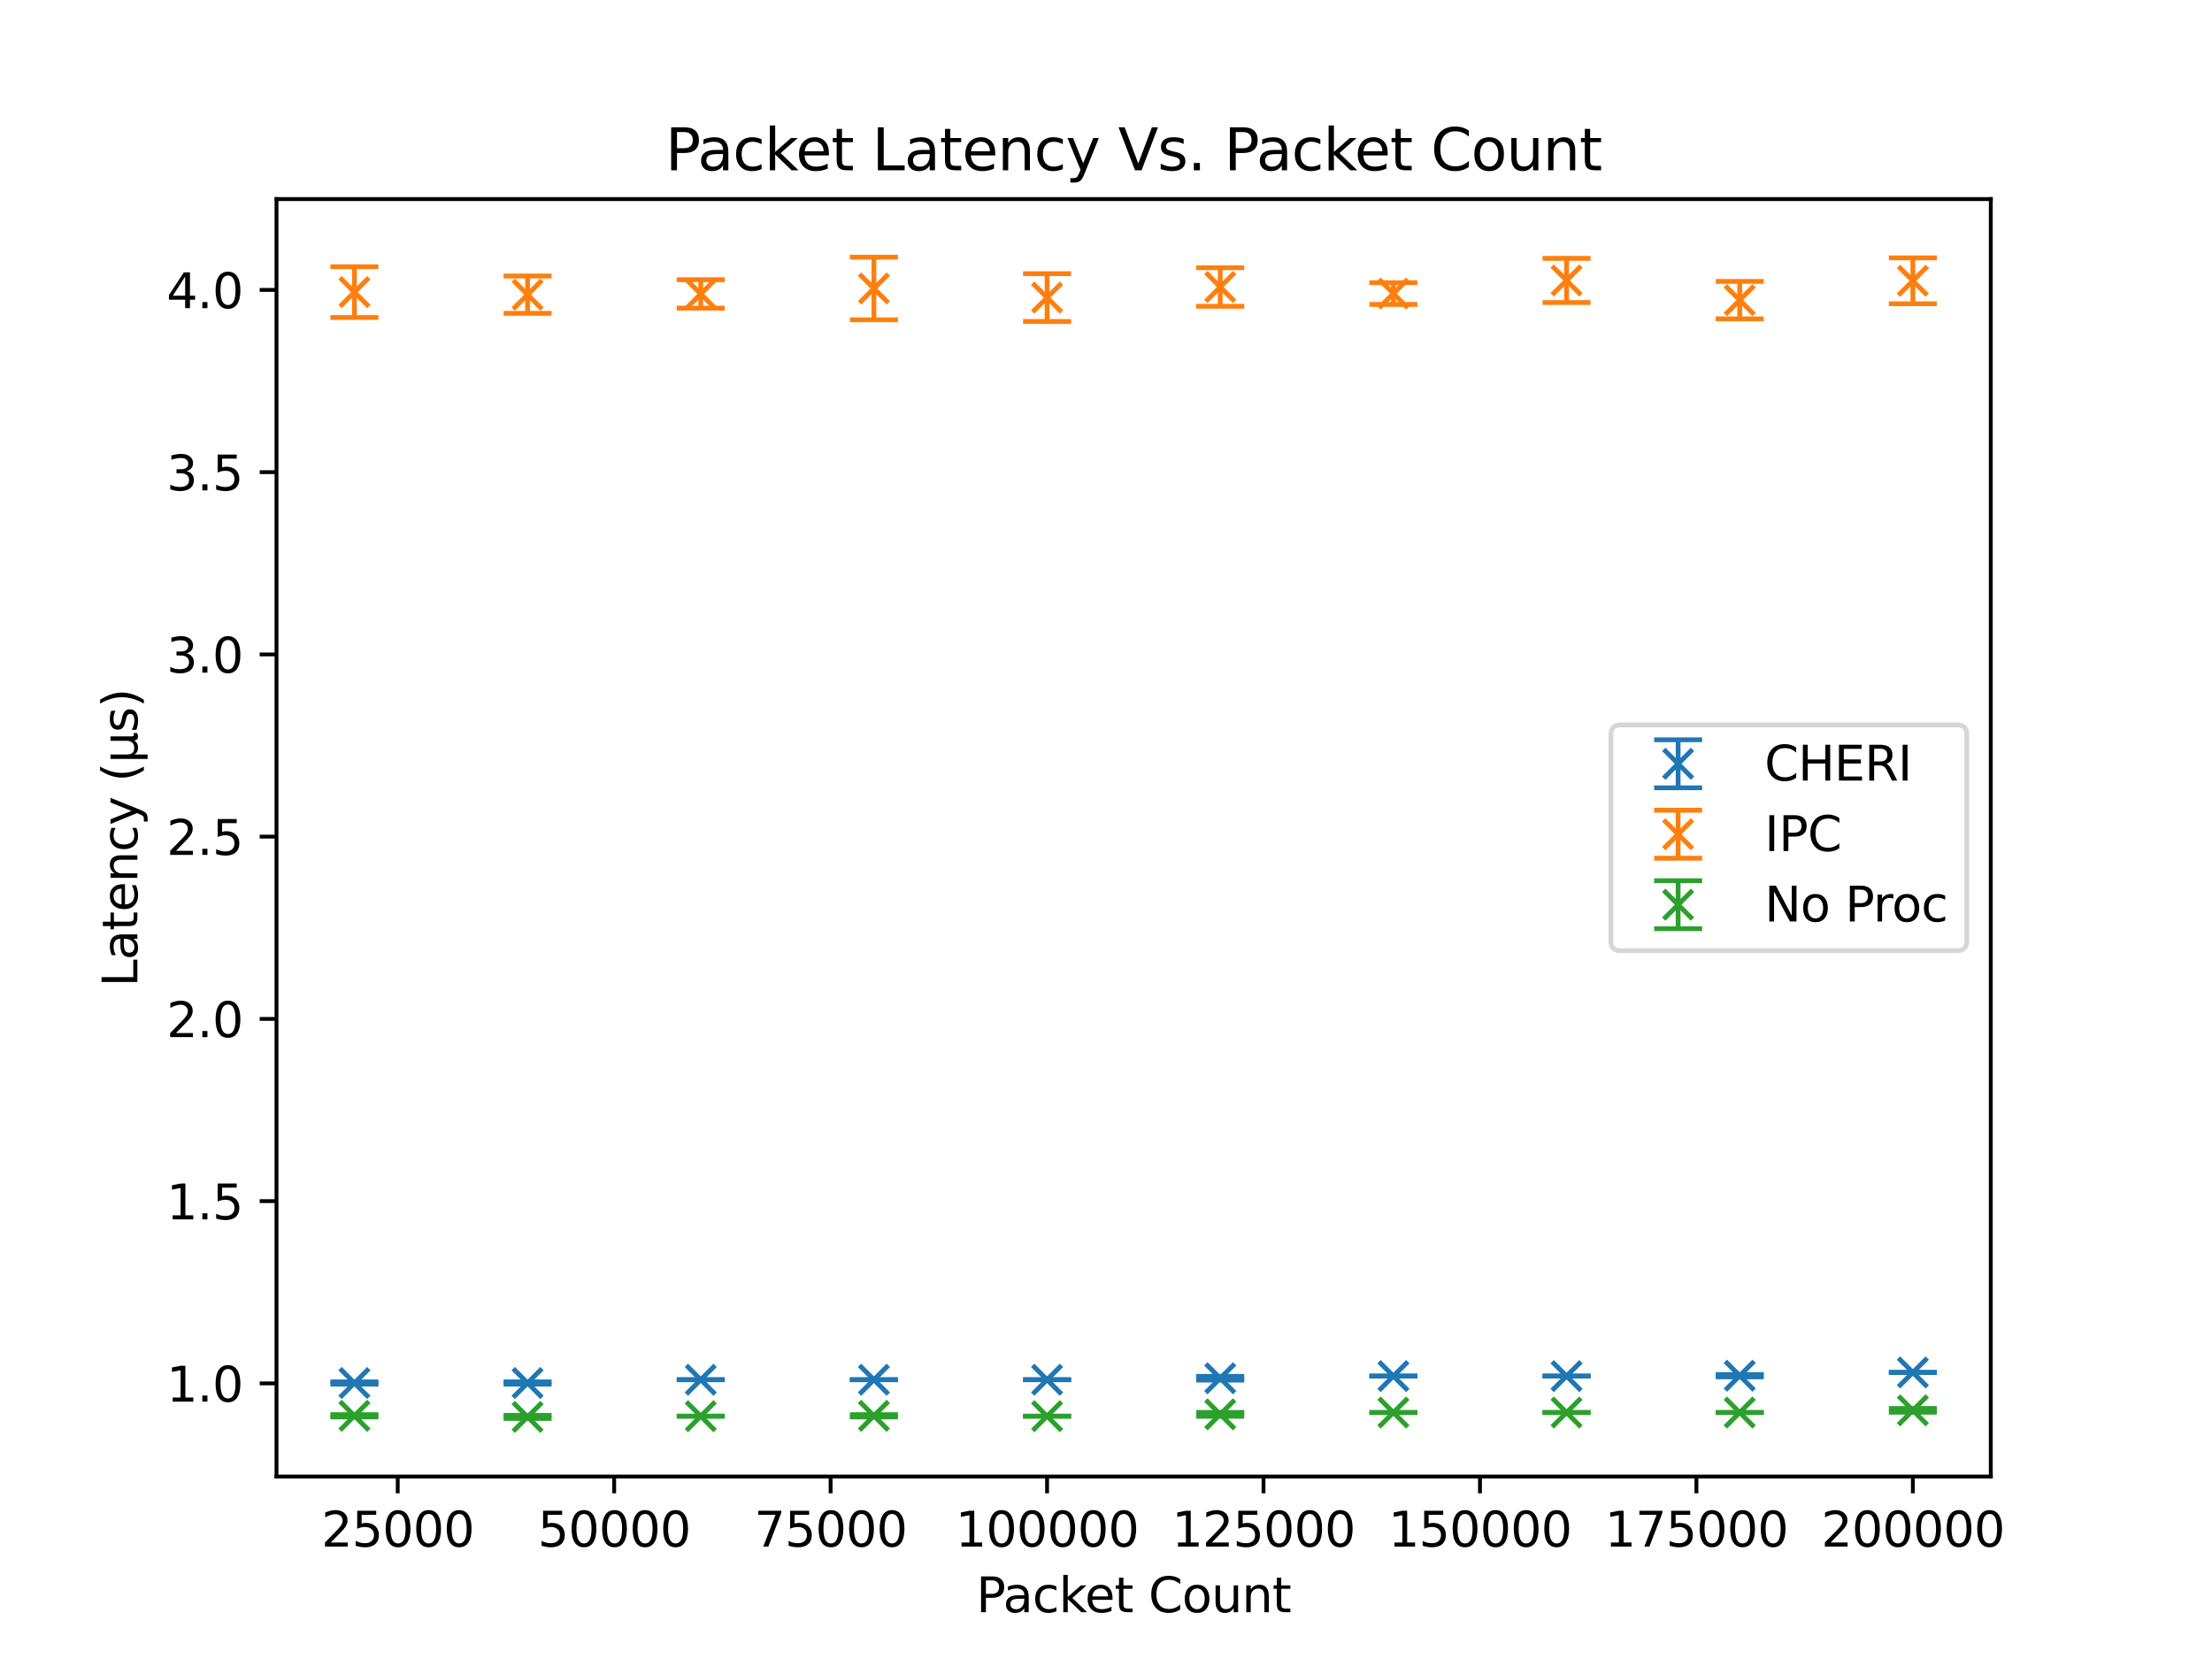 <?xml version="1.0" encoding="utf-8" standalone="no"?>
<!DOCTYPE svg PUBLIC "-//W3C//DTD SVG 1.1//EN"
  "http://www.w3.org/Graphics/SVG/1.1/DTD/svg11.dtd">
<svg height="345.6pt" version="1.1" viewBox="0 0 460.8 345.6" width="460.8pt" xmlns="http://www.w3.org/2000/svg" xmlns:xlink="http://www.w3.org/1999/xlink">
 <defs>
  <style type="text/css">*{stroke-linecap:butt;stroke-linejoin:round;}</style>
 </defs>
 <g id="figure_1">
  <g id="patch_1">
   <path d="M 0 345.6 
L 460.8 345.6 
L 460.8 0 
L 0 0 
z
" style="fill:#ffffff;"/>
  </g>
  <g id="axes_1">
   <g id="patch_2">
    <path d="M 57.6 307.584 
L 414.72 307.584 
L 414.72 41.472 
L 57.6 41.472 
z
" style="fill:#ffffff;"/>
   </g>
   <g id="matplotlib.axis_1">
    <g id="xtick_1">
     <g id="line2d_1">
      <defs>
       <path d="M 0 0 
L 0 3.5 
" id="m7ff64a88e5" style="stroke:#000000;stroke-width:0.8;"/>
      </defs>
      <g>
       <use style="stroke:#000000;stroke-width:0.8;" x="82.851" xlink:href="#m7ff64a88e5" y="307.584"/>
      </g>
     </g>
     <g id="text_1">
      <!-- 25000 -->
      <g transform="translate(66.945 322.182)scale(0.1 -0.1)">
       <defs>
        <path d="M 1228 531 
L 3431 531 
L 3431 0 
L 469 0 
L 469 531 
Q 828 903 1448 1529 
Q 2069 2156 2228 2338 
Q 2531 2678 2651 2914 
Q 2772 3150 2772 3378 
Q 2772 3750 2511 3984 
Q 2250 4219 1831 4219 
Q 1534 4219 1204 4116 
Q 875 4013 500 3803 
L 500 4441 
Q 881 4594 1212 4672 
Q 1544 4750 1819 4750 
Q 2544 4750 2975 4387 
Q 3406 4025 3406 3419 
Q 3406 3131 3298 2873 
Q 3191 2616 2906 2266 
Q 2828 2175 2409 1742 
Q 1991 1309 1228 531 
z
" id="DejaVuSans-32" transform="scale(0.016)"/>
        <path d="M 691 4666 
L 3169 4666 
L 3169 4134 
L 1269 4134 
L 1269 2991 
Q 1406 3038 1543 3061 
Q 1681 3084 1819 3084 
Q 2600 3084 3056 2656 
Q 3513 2228 3513 1497 
Q 3513 744 3044 326 
Q 2575 -91 1722 -91 
Q 1428 -91 1123 -41 
Q 819 9 494 109 
L 494 744 
Q 775 591 1075 516 
Q 1375 441 1709 441 
Q 2250 441 2565 725 
Q 2881 1009 2881 1497 
Q 2881 1984 2565 2268 
Q 2250 2553 1709 2553 
Q 1456 2553 1204 2497 
Q 953 2441 691 2322 
L 691 4666 
z
" id="DejaVuSans-35" transform="scale(0.016)"/>
        <path d="M 2034 4250 
Q 1547 4250 1301 3770 
Q 1056 3291 1056 2328 
Q 1056 1369 1301 889 
Q 1547 409 2034 409 
Q 2525 409 2770 889 
Q 3016 1369 3016 2328 
Q 3016 3291 2770 3770 
Q 2525 4250 2034 4250 
z
M 2034 4750 
Q 2819 4750 3233 4129 
Q 3647 3509 3647 2328 
Q 3647 1150 3233 529 
Q 2819 -91 2034 -91 
Q 1250 -91 836 529 
Q 422 1150 422 2328 
Q 422 3509 836 4129 
Q 1250 4750 2034 4750 
z
" id="DejaVuSans-30" transform="scale(0.016)"/>
       </defs>
       <use xlink:href="#DejaVuSans-32"/>
       <use x="63.623" xlink:href="#DejaVuSans-35"/>
       <use x="127.246" xlink:href="#DejaVuSans-30"/>
       <use x="190.869" xlink:href="#DejaVuSans-30"/>
       <use x="254.492" xlink:href="#DejaVuSans-30"/>
      </g>
     </g>
    </g>
    <g id="xtick_2">
     <g id="line2d_2">
      <g>
       <use style="stroke:#000000;stroke-width:0.8;" x="127.942" xlink:href="#m7ff64a88e5" y="307.584"/>
      </g>
     </g>
     <g id="text_2">
      <!-- 50000 -->
      <g transform="translate(112.036 322.182)scale(0.1 -0.1)">
       <use xlink:href="#DejaVuSans-35"/>
       <use x="63.623" xlink:href="#DejaVuSans-30"/>
       <use x="127.246" xlink:href="#DejaVuSans-30"/>
       <use x="190.869" xlink:href="#DejaVuSans-30"/>
       <use x="254.492" xlink:href="#DejaVuSans-30"/>
      </g>
     </g>
    </g>
    <g id="xtick_3">
     <g id="line2d_3">
      <g>
       <use style="stroke:#000000;stroke-width:0.8;" x="173.033" xlink:href="#m7ff64a88e5" y="307.584"/>
      </g>
     </g>
     <g id="text_3">
      <!-- 75000 -->
      <g transform="translate(157.126 322.182)scale(0.1 -0.1)">
       <defs>
        <path d="M 525 4666 
L 3525 4666 
L 3525 4397 
L 1831 0 
L 1172 0 
L 2766 4134 
L 525 4134 
L 525 4666 
z
" id="DejaVuSans-37" transform="scale(0.016)"/>
       </defs>
       <use xlink:href="#DejaVuSans-37"/>
       <use x="63.623" xlink:href="#DejaVuSans-35"/>
       <use x="127.246" xlink:href="#DejaVuSans-30"/>
       <use x="190.869" xlink:href="#DejaVuSans-30"/>
       <use x="254.492" xlink:href="#DejaVuSans-30"/>
      </g>
     </g>
    </g>
    <g id="xtick_4">
     <g id="line2d_4">
      <g>
       <use style="stroke:#000000;stroke-width:0.8;" x="218.124" xlink:href="#m7ff64a88e5" y="307.584"/>
      </g>
     </g>
     <g id="text_4">
      <!-- 100000 -->
      <g transform="translate(199.036 322.182)scale(0.1 -0.1)">
       <defs>
        <path d="M 794 531 
L 1825 531 
L 1825 4091 
L 703 3866 
L 703 4441 
L 1819 4666 
L 2450 4666 
L 2450 531 
L 3481 531 
L 3481 0 
L 794 0 
L 794 531 
z
" id="DejaVuSans-31" transform="scale(0.016)"/>
       </defs>
       <use xlink:href="#DejaVuSans-31"/>
       <use x="63.623" xlink:href="#DejaVuSans-30"/>
       <use x="127.246" xlink:href="#DejaVuSans-30"/>
       <use x="190.869" xlink:href="#DejaVuSans-30"/>
       <use x="254.492" xlink:href="#DejaVuSans-30"/>
       <use x="318.115" xlink:href="#DejaVuSans-30"/>
      </g>
     </g>
    </g>
    <g id="xtick_5">
     <g id="line2d_5">
      <g>
       <use style="stroke:#000000;stroke-width:0.8;" x="263.215" xlink:href="#m7ff64a88e5" y="307.584"/>
      </g>
     </g>
     <g id="text_5">
      <!-- 125000 -->
      <g transform="translate(244.127 322.182)scale(0.1 -0.1)">
       <use xlink:href="#DejaVuSans-31"/>
       <use x="63.623" xlink:href="#DejaVuSans-32"/>
       <use x="127.246" xlink:href="#DejaVuSans-35"/>
       <use x="190.869" xlink:href="#DejaVuSans-30"/>
       <use x="254.492" xlink:href="#DejaVuSans-30"/>
       <use x="318.115" xlink:href="#DejaVuSans-30"/>
      </g>
     </g>
    </g>
    <g id="xtick_6">
     <g id="line2d_6">
      <g>
       <use style="stroke:#000000;stroke-width:0.8;" x="308.305" xlink:href="#m7ff64a88e5" y="307.584"/>
      </g>
     </g>
     <g id="text_6">
      <!-- 150000 -->
      <g transform="translate(289.218 322.182)scale(0.1 -0.1)">
       <use xlink:href="#DejaVuSans-31"/>
       <use x="63.623" xlink:href="#DejaVuSans-35"/>
       <use x="127.246" xlink:href="#DejaVuSans-30"/>
       <use x="190.869" xlink:href="#DejaVuSans-30"/>
       <use x="254.492" xlink:href="#DejaVuSans-30"/>
       <use x="318.115" xlink:href="#DejaVuSans-30"/>
      </g>
     </g>
    </g>
    <g id="xtick_7">
     <g id="line2d_7">
      <g>
       <use style="stroke:#000000;stroke-width:0.8;" x="353.396" xlink:href="#m7ff64a88e5" y="307.584"/>
      </g>
     </g>
     <g id="text_7">
      <!-- 175000 -->
      <g transform="translate(334.309 322.182)scale(0.1 -0.1)">
       <use xlink:href="#DejaVuSans-31"/>
       <use x="63.623" xlink:href="#DejaVuSans-37"/>
       <use x="127.246" xlink:href="#DejaVuSans-35"/>
       <use x="190.869" xlink:href="#DejaVuSans-30"/>
       <use x="254.492" xlink:href="#DejaVuSans-30"/>
       <use x="318.115" xlink:href="#DejaVuSans-30"/>
      </g>
     </g>
    </g>
    <g id="xtick_8">
     <g id="line2d_8">
      <g>
       <use style="stroke:#000000;stroke-width:0.8;" x="398.487" xlink:href="#m7ff64a88e5" y="307.584"/>
      </g>
     </g>
     <g id="text_8">
      <!-- 200000 -->
      <g transform="translate(379.4 322.182)scale(0.1 -0.1)">
       <use xlink:href="#DejaVuSans-32"/>
       <use x="63.623" xlink:href="#DejaVuSans-30"/>
       <use x="127.246" xlink:href="#DejaVuSans-30"/>
       <use x="190.869" xlink:href="#DejaVuSans-30"/>
       <use x="254.492" xlink:href="#DejaVuSans-30"/>
       <use x="318.115" xlink:href="#DejaVuSans-30"/>
      </g>
     </g>
    </g>
    <g id="text_9">
     <!-- Packet Count -->
     <g transform="translate(203.369 335.861)scale(0.1 -0.1)">
      <defs>
       <path d="M 1259 4147 
L 1259 2394 
L 2053 2394 
Q 2494 2394 2734 2622 
Q 2975 2850 2975 3272 
Q 2975 3691 2734 3919 
Q 2494 4147 2053 4147 
L 1259 4147 
z
M 628 4666 
L 2053 4666 
Q 2838 4666 3239 4311 
Q 3641 3956 3641 3272 
Q 3641 2581 3239 2228 
Q 2838 1875 2053 1875 
L 1259 1875 
L 1259 0 
L 628 0 
L 628 4666 
z
" id="DejaVuSans-50" transform="scale(0.016)"/>
       <path d="M 2194 1759 
Q 1497 1759 1228 1600 
Q 959 1441 959 1056 
Q 959 750 1161 570 
Q 1363 391 1709 391 
Q 2188 391 2477 730 
Q 2766 1069 2766 1631 
L 2766 1759 
L 2194 1759 
z
M 3341 1997 
L 3341 0 
L 2766 0 
L 2766 531 
Q 2569 213 2275 61 
Q 1981 -91 1556 -91 
Q 1019 -91 701 211 
Q 384 513 384 1019 
Q 384 1609 779 1909 
Q 1175 2209 1959 2209 
L 2766 2209 
L 2766 2266 
Q 2766 2663 2505 2880 
Q 2244 3097 1772 3097 
Q 1472 3097 1187 3025 
Q 903 2953 641 2809 
L 641 3341 
Q 956 3463 1253 3523 
Q 1550 3584 1831 3584 
Q 2591 3584 2966 3190 
Q 3341 2797 3341 1997 
z
" id="DejaVuSans-61" transform="scale(0.016)"/>
       <path d="M 3122 3366 
L 3122 2828 
Q 2878 2963 2633 3030 
Q 2388 3097 2138 3097 
Q 1578 3097 1268 2742 
Q 959 2388 959 1747 
Q 959 1106 1268 751 
Q 1578 397 2138 397 
Q 2388 397 2633 464 
Q 2878 531 3122 666 
L 3122 134 
Q 2881 22 2623 -34 
Q 2366 -91 2075 -91 
Q 1284 -91 818 406 
Q 353 903 353 1747 
Q 353 2603 823 3093 
Q 1294 3584 2113 3584 
Q 2378 3584 2631 3529 
Q 2884 3475 3122 3366 
z
" id="DejaVuSans-63" transform="scale(0.016)"/>
       <path d="M 581 4863 
L 1159 4863 
L 1159 1991 
L 2875 3500 
L 3609 3500 
L 1753 1863 
L 3688 0 
L 2938 0 
L 1159 1709 
L 1159 0 
L 581 0 
L 581 4863 
z
" id="DejaVuSans-6b" transform="scale(0.016)"/>
       <path d="M 3597 1894 
L 3597 1613 
L 953 1613 
Q 991 1019 1311 708 
Q 1631 397 2203 397 
Q 2534 397 2845 478 
Q 3156 559 3463 722 
L 3463 178 
Q 3153 47 2828 -22 
Q 2503 -91 2169 -91 
Q 1331 -91 842 396 
Q 353 884 353 1716 
Q 353 2575 817 3079 
Q 1281 3584 2069 3584 
Q 2775 3584 3186 3129 
Q 3597 2675 3597 1894 
z
M 3022 2063 
Q 3016 2534 2758 2815 
Q 2500 3097 2075 3097 
Q 1594 3097 1305 2825 
Q 1016 2553 972 2059 
L 3022 2063 
z
" id="DejaVuSans-65" transform="scale(0.016)"/>
       <path d="M 1172 4494 
L 1172 3500 
L 2356 3500 
L 2356 3053 
L 1172 3053 
L 1172 1153 
Q 1172 725 1289 603 
Q 1406 481 1766 481 
L 2356 481 
L 2356 0 
L 1766 0 
Q 1100 0 847 248 
Q 594 497 594 1153 
L 594 3053 
L 172 3053 
L 172 3500 
L 594 3500 
L 594 4494 
L 1172 4494 
z
" id="DejaVuSans-74" transform="scale(0.016)"/>
       <path id="DejaVuSans-20" transform="scale(0.016)"/>
       <path d="M 4122 4306 
L 4122 3641 
Q 3803 3938 3442 4084 
Q 3081 4231 2675 4231 
Q 1875 4231 1450 3742 
Q 1025 3253 1025 2328 
Q 1025 1406 1450 917 
Q 1875 428 2675 428 
Q 3081 428 3442 575 
Q 3803 722 4122 1019 
L 4122 359 
Q 3791 134 3420 21 
Q 3050 -91 2638 -91 
Q 1578 -91 968 557 
Q 359 1206 359 2328 
Q 359 3453 968 4101 
Q 1578 4750 2638 4750 
Q 3056 4750 3426 4639 
Q 3797 4528 4122 4306 
z
" id="DejaVuSans-43" transform="scale(0.016)"/>
       <path d="M 1959 3097 
Q 1497 3097 1228 2736 
Q 959 2375 959 1747 
Q 959 1119 1226 758 
Q 1494 397 1959 397 
Q 2419 397 2687 759 
Q 2956 1122 2956 1747 
Q 2956 2369 2687 2733 
Q 2419 3097 1959 3097 
z
M 1959 3584 
Q 2709 3584 3137 3096 
Q 3566 2609 3566 1747 
Q 3566 888 3137 398 
Q 2709 -91 1959 -91 
Q 1206 -91 779 398 
Q 353 888 353 1747 
Q 353 2609 779 3096 
Q 1206 3584 1959 3584 
z
" id="DejaVuSans-6f" transform="scale(0.016)"/>
       <path d="M 544 1381 
L 544 3500 
L 1119 3500 
L 1119 1403 
Q 1119 906 1312 657 
Q 1506 409 1894 409 
Q 2359 409 2629 706 
Q 2900 1003 2900 1516 
L 2900 3500 
L 3475 3500 
L 3475 0 
L 2900 0 
L 2900 538 
Q 2691 219 2414 64 
Q 2138 -91 1772 -91 
Q 1169 -91 856 284 
Q 544 659 544 1381 
z
M 1991 3584 
L 1991 3584 
z
" id="DejaVuSans-75" transform="scale(0.016)"/>
       <path d="M 3513 2113 
L 3513 0 
L 2938 0 
L 2938 2094 
Q 2938 2591 2744 2837 
Q 2550 3084 2163 3084 
Q 1697 3084 1428 2787 
Q 1159 2491 1159 1978 
L 1159 0 
L 581 0 
L 581 3500 
L 1159 3500 
L 1159 2956 
Q 1366 3272 1645 3428 
Q 1925 3584 2291 3584 
Q 2894 3584 3203 3211 
Q 3513 2838 3513 2113 
z
" id="DejaVuSans-6e" transform="scale(0.016)"/>
      </defs>
      <use xlink:href="#DejaVuSans-50"/>
      <use x="55.803" xlink:href="#DejaVuSans-61"/>
      <use x="117.082" xlink:href="#DejaVuSans-63"/>
      <use x="172.062" xlink:href="#DejaVuSans-6b"/>
      <use x="226.348" xlink:href="#DejaVuSans-65"/>
      <use x="287.871" xlink:href="#DejaVuSans-74"/>
      <use x="327.08" xlink:href="#DejaVuSans-20"/>
      <use x="358.867" xlink:href="#DejaVuSans-43"/>
      <use x="428.691" xlink:href="#DejaVuSans-6f"/>
      <use x="489.873" xlink:href="#DejaVuSans-75"/>
      <use x="553.252" xlink:href="#DejaVuSans-6e"/>
      <use x="616.631" xlink:href="#DejaVuSans-74"/>
     </g>
    </g>
   </g>
   <g id="matplotlib.axis_2">
    <g id="ytick_1">
     <g id="line2d_9">
      <defs>
       <path d="M 0 0 
L -3.5 0 
" id="m47543f8290" style="stroke:#000000;stroke-width:0.8;"/>
      </defs>
      <g>
       <use style="stroke:#000000;stroke-width:0.8;" x="57.6" xlink:href="#m47543f8290" y="288.182"/>
      </g>
     </g>
     <g id="text_10">
      <!-- 1.0 -->
      <g transform="translate(34.697 291.982)scale(0.1 -0.1)">
       <defs>
        <path d="M 684 794 
L 1344 794 
L 1344 0 
L 684 0 
L 684 794 
z
" id="DejaVuSans-2e" transform="scale(0.016)"/>
       </defs>
       <use xlink:href="#DejaVuSans-31"/>
       <use x="63.623" xlink:href="#DejaVuSans-2e"/>
       <use x="95.41" xlink:href="#DejaVuSans-30"/>
      </g>
     </g>
    </g>
    <g id="ytick_2">
     <g id="line2d_10">
      <g>
       <use style="stroke:#000000;stroke-width:0.8;" x="57.6" xlink:href="#m47543f8290" y="250.218"/>
      </g>
     </g>
     <g id="text_11">
      <!-- 1.5 -->
      <g transform="translate(34.697 254.017)scale(0.1 -0.1)">
       <use xlink:href="#DejaVuSans-31"/>
       <use x="63.623" xlink:href="#DejaVuSans-2e"/>
       <use x="95.41" xlink:href="#DejaVuSans-35"/>
      </g>
     </g>
    </g>
    <g id="ytick_3">
     <g id="line2d_11">
      <g>
       <use style="stroke:#000000;stroke-width:0.8;" x="57.6" xlink:href="#m47543f8290" y="212.253"/>
      </g>
     </g>
     <g id="text_12">
      <!-- 2.0 -->
      <g transform="translate(34.697 216.053)scale(0.1 -0.1)">
       <use xlink:href="#DejaVuSans-32"/>
       <use x="63.623" xlink:href="#DejaVuSans-2e"/>
       <use x="95.41" xlink:href="#DejaVuSans-30"/>
      </g>
     </g>
    </g>
    <g id="ytick_4">
     <g id="line2d_12">
      <g>
       <use style="stroke:#000000;stroke-width:0.8;" x="57.6" xlink:href="#m47543f8290" y="174.289"/>
      </g>
     </g>
     <g id="text_13">
      <!-- 2.5 -->
      <g transform="translate(34.697 178.088)scale(0.1 -0.1)">
       <use xlink:href="#DejaVuSans-32"/>
       <use x="63.623" xlink:href="#DejaVuSans-2e"/>
       <use x="95.41" xlink:href="#DejaVuSans-35"/>
      </g>
     </g>
    </g>
    <g id="ytick_5">
     <g id="line2d_13">
      <g>
       <use style="stroke:#000000;stroke-width:0.8;" x="57.6" xlink:href="#m47543f8290" y="136.324"/>
      </g>
     </g>
     <g id="text_14">
      <!-- 3.0 -->
      <g transform="translate(34.697 140.124)scale(0.1 -0.1)">
       <defs>
        <path d="M 2597 2516 
Q 3050 2419 3304 2112 
Q 3559 1806 3559 1356 
Q 3559 666 3084 287 
Q 2609 -91 1734 -91 
Q 1441 -91 1130 -33 
Q 819 25 488 141 
L 488 750 
Q 750 597 1062 519 
Q 1375 441 1716 441 
Q 2309 441 2620 675 
Q 2931 909 2931 1356 
Q 2931 1769 2642 2001 
Q 2353 2234 1838 2234 
L 1294 2234 
L 1294 2753 
L 1863 2753 
Q 2328 2753 2575 2939 
Q 2822 3125 2822 3475 
Q 2822 3834 2567 4026 
Q 2313 4219 1838 4219 
Q 1578 4219 1281 4162 
Q 984 4106 628 3988 
L 628 4550 
Q 988 4650 1302 4700 
Q 1616 4750 1894 4750 
Q 2613 4750 3031 4423 
Q 3450 4097 3450 3541 
Q 3450 3153 3228 2886 
Q 3006 2619 2597 2516 
z
" id="DejaVuSans-33" transform="scale(0.016)"/>
       </defs>
       <use xlink:href="#DejaVuSans-33"/>
       <use x="63.623" xlink:href="#DejaVuSans-2e"/>
       <use x="95.41" xlink:href="#DejaVuSans-30"/>
      </g>
     </g>
    </g>
    <g id="ytick_6">
     <g id="line2d_14">
      <g>
       <use style="stroke:#000000;stroke-width:0.8;" x="57.6" xlink:href="#m47543f8290" y="98.36"/>
      </g>
     </g>
     <g id="text_15">
      <!-- 3.5 -->
      <g transform="translate(34.697 102.159)scale(0.1 -0.1)">
       <use xlink:href="#DejaVuSans-33"/>
       <use x="63.623" xlink:href="#DejaVuSans-2e"/>
       <use x="95.41" xlink:href="#DejaVuSans-35"/>
      </g>
     </g>
    </g>
    <g id="ytick_7">
     <g id="line2d_15">
      <g>
       <use style="stroke:#000000;stroke-width:0.8;" x="57.6" xlink:href="#m47543f8290" y="60.396"/>
      </g>
     </g>
     <g id="text_16">
      <!-- 4.0 -->
      <g transform="translate(34.697 64.195)scale(0.1 -0.1)">
       <defs>
        <path d="M 2419 4116 
L 825 1625 
L 2419 1625 
L 2419 4116 
z
M 2253 4666 
L 3047 4666 
L 3047 1625 
L 3713 1625 
L 3713 1100 
L 3047 1100 
L 3047 0 
L 2419 0 
L 2419 1100 
L 313 1100 
L 313 1709 
L 2253 4666 
z
" id="DejaVuSans-34" transform="scale(0.016)"/>
       </defs>
       <use xlink:href="#DejaVuSans-34"/>
       <use x="63.623" xlink:href="#DejaVuSans-2e"/>
       <use x="95.41" xlink:href="#DejaVuSans-30"/>
      </g>
     </g>
    </g>
    <g id="text_17">
     <!-- Latency (μs) -->
     <g transform="translate(28.617 205.569)rotate(-90)scale(0.1 -0.1)">
      <defs>
       <path d="M 628 4666 
L 1259 4666 
L 1259 531 
L 3531 531 
L 3531 0 
L 628 0 
L 628 4666 
z
" id="DejaVuSans-4c" transform="scale(0.016)"/>
       <path d="M 2059 -325 
Q 1816 -950 1584 -1140 
Q 1353 -1331 966 -1331 
L 506 -1331 
L 506 -850 
L 844 -850 
Q 1081 -850 1212 -737 
Q 1344 -625 1503 -206 
L 1606 56 
L 191 3500 
L 800 3500 
L 1894 763 
L 2988 3500 
L 3597 3500 
L 2059 -325 
z
" id="DejaVuSans-79" transform="scale(0.016)"/>
       <path d="M 1984 4856 
Q 1566 4138 1362 3434 
Q 1159 2731 1159 2009 
Q 1159 1288 1364 580 
Q 1569 -128 1984 -844 
L 1484 -844 
Q 1016 -109 783 600 
Q 550 1309 550 2009 
Q 550 2706 781 3412 
Q 1013 4119 1484 4856 
L 1984 4856 
z
" id="DejaVuSans-28" transform="scale(0.016)"/>
       <path d="M 544 -1331 
L 544 3500 
L 1119 3500 
L 1119 1325 
Q 1119 872 1334 640 
Q 1550 409 1972 409 
Q 2434 409 2667 671 
Q 2900 934 2900 1459 
L 2900 3500 
L 3475 3500 
L 3475 806 
Q 3475 619 3529 530 
Q 3584 441 3700 441 
Q 3728 441 3778 458 
Q 3828 475 3916 513 
L 3916 50 
Q 3788 -22 3673 -56 
Q 3559 -91 3450 -91 
Q 3234 -91 3106 31 
Q 2978 153 2931 403 
Q 2775 156 2548 32 
Q 2322 -91 2016 -91 
Q 1697 -91 1473 31 
Q 1250 153 1119 397 
L 1119 -1331 
L 544 -1331 
z
" id="DejaVuSans-3bc" transform="scale(0.016)"/>
       <path d="M 2834 3397 
L 2834 2853 
Q 2591 2978 2328 3040 
Q 2066 3103 1784 3103 
Q 1356 3103 1142 2972 
Q 928 2841 928 2578 
Q 928 2378 1081 2264 
Q 1234 2150 1697 2047 
L 1894 2003 
Q 2506 1872 2764 1633 
Q 3022 1394 3022 966 
Q 3022 478 2636 193 
Q 2250 -91 1575 -91 
Q 1294 -91 989 -36 
Q 684 19 347 128 
L 347 722 
Q 666 556 975 473 
Q 1284 391 1588 391 
Q 1994 391 2212 530 
Q 2431 669 2431 922 
Q 2431 1156 2273 1281 
Q 2116 1406 1581 1522 
L 1381 1569 
Q 847 1681 609 1914 
Q 372 2147 372 2553 
Q 372 3047 722 3315 
Q 1072 3584 1716 3584 
Q 2034 3584 2315 3537 
Q 2597 3491 2834 3397 
z
" id="DejaVuSans-73" transform="scale(0.016)"/>
       <path d="M 513 4856 
L 1013 4856 
Q 1481 4119 1714 3412 
Q 1947 2706 1947 2009 
Q 1947 1309 1714 600 
Q 1481 -109 1013 -844 
L 513 -844 
Q 928 -128 1133 580 
Q 1338 1288 1338 2009 
Q 1338 2731 1133 3434 
Q 928 4138 513 4856 
z
" id="DejaVuSans-29" transform="scale(0.016)"/>
      </defs>
      <use xlink:href="#DejaVuSans-4c"/>
      <use x="55.713" xlink:href="#DejaVuSans-61"/>
      <use x="116.992" xlink:href="#DejaVuSans-74"/>
      <use x="156.201" xlink:href="#DejaVuSans-65"/>
      <use x="217.725" xlink:href="#DejaVuSans-6e"/>
      <use x="281.104" xlink:href="#DejaVuSans-63"/>
      <use x="336.084" xlink:href="#DejaVuSans-79"/>
      <use x="395.264" xlink:href="#DejaVuSans-20"/>
      <use x="427.051" xlink:href="#DejaVuSans-28"/>
      <use x="466.064" xlink:href="#DejaVuSans-3bc"/>
      <use x="529.688" xlink:href="#DejaVuSans-73"/>
      <use x="581.787" xlink:href="#DejaVuSans-29"/>
     </g>
    </g>
   </g>
   <g id="LineCollection_1">
    <path clip-path="url(#pf4d68a4006)" d="M 73.833 288.347 
L 73.833 287.866 
" style="fill:none;stroke:#1f77b4;"/>
    <path clip-path="url(#pf4d68a4006)" d="M 109.905 288.347 
L 109.905 287.866 
" style="fill:none;stroke:#1f77b4;"/>
    <path clip-path="url(#pf4d68a4006)" d="M 145.978 287.423 
L 145.978 287.423 
" style="fill:none;stroke:#1f77b4;"/>
    <path clip-path="url(#pf4d68a4006)" d="M 182.051 287.423 
L 182.051 287.423 
" style="fill:none;stroke:#1f77b4;"/>
    <path clip-path="url(#pf4d68a4006)" d="M 218.124 287.423 
L 218.124 287.423 
" style="fill:none;stroke:#1f77b4;"/>
    <path clip-path="url(#pf4d68a4006)" d="M 254.196 287.511 
L 254.196 286.727 
" style="fill:none;stroke:#1f77b4;"/>
    <path clip-path="url(#pf4d68a4006)" d="M 290.269 286.664 
L 290.269 286.664 
" style="fill:none;stroke:#1f77b4;"/>
    <path clip-path="url(#pf4d68a4006)" d="M 326.342 286.664 
L 326.342 286.664 
" style="fill:none;stroke:#1f77b4;"/>
    <path clip-path="url(#pf4d68a4006)" d="M 362.415 286.828 
L 362.415 286.348 
" style="fill:none;stroke:#1f77b4;"/>
    <path clip-path="url(#pf4d68a4006)" d="M 398.487 285.905 
L 398.487 285.905 
" style="fill:none;stroke:#1f77b4;"/>
   </g>
   <g id="LineCollection_2">
    <path clip-path="url(#pf4d68a4006)" d="M 73.833 66.138 
L 73.833 55.564 
" style="fill:none;stroke:#ff7f0e;"/>
    <path clip-path="url(#pf4d68a4006)" d="M 109.905 65.272 
L 109.905 57.494 
" style="fill:none;stroke:#ff7f0e;"/>
    <path clip-path="url(#pf4d68a4006)" d="M 145.978 64.192 
L 145.978 58.269 
" style="fill:none;stroke:#ff7f0e;"/>
    <path clip-path="url(#pf4d68a4006)" d="M 182.051 66.616 
L 182.051 53.568 
" style="fill:none;stroke:#ff7f0e;"/>
    <path clip-path="url(#pf4d68a4006)" d="M 218.124 66.968 
L 218.124 57.012 
" style="fill:none;stroke:#ff7f0e;"/>
    <path clip-path="url(#pf4d68a4006)" d="M 254.196 63.803 
L 254.196 55.773 
" style="fill:none;stroke:#ff7f0e;"/>
    <path clip-path="url(#pf4d68a4006)" d="M 290.269 63.419 
L 290.269 58.891 
" style="fill:none;stroke:#ff7f0e;"/>
    <path clip-path="url(#pf4d68a4006)" d="M 326.342 63.022 
L 326.342 53.821 
" style="fill:none;stroke:#ff7f0e;"/>
    <path clip-path="url(#pf4d68a4006)" d="M 362.415 66.423 
L 362.415 58.62 
" style="fill:none;stroke:#ff7f0e;"/>
    <path clip-path="url(#pf4d68a4006)" d="M 398.487 63.276 
L 398.487 53.719 
" style="fill:none;stroke:#ff7f0e;"/>
   </g>
   <g id="LineCollection_3">
    <path clip-path="url(#pf4d68a4006)" d="M 73.833 295.18 
L 73.833 294.7 
" style="fill:none;stroke:#2ca02c;"/>
    <path clip-path="url(#pf4d68a4006)" d="M 109.905 295.488 
L 109.905 294.848 
" style="fill:none;stroke:#2ca02c;"/>
    <path clip-path="url(#pf4d68a4006)" d="M 145.978 295.016 
L 145.978 295.016 
" style="fill:none;stroke:#2ca02c;"/>
    <path clip-path="url(#pf4d68a4006)" d="M 182.051 295.18 
L 182.051 294.7 
" style="fill:none;stroke:#2ca02c;"/>
    <path clip-path="url(#pf4d68a4006)" d="M 218.124 295.016 
L 218.124 295.016 
" style="fill:none;stroke:#2ca02c;"/>
    <path clip-path="url(#pf4d68a4006)" d="M 254.196 295.037 
L 254.196 294.236 
" style="fill:none;stroke:#2ca02c;"/>
    <path clip-path="url(#pf4d68a4006)" d="M 290.269 294.257 
L 290.269 294.257 
" style="fill:none;stroke:#2ca02c;"/>
    <path clip-path="url(#pf4d68a4006)" d="M 326.342 294.257 
L 326.342 294.257 
" style="fill:none;stroke:#2ca02c;"/>
    <path clip-path="url(#pf4d68a4006)" d="M 362.415 294.257 
L 362.415 294.257 
" style="fill:none;stroke:#2ca02c;"/>
    <path clip-path="url(#pf4d68a4006)" d="M 398.487 294.193 
L 398.487 293.409 
" style="fill:none;stroke:#2ca02c;"/>
   </g>
   <g id="line2d_16">
    <defs>
     <path d="M 5 0 
L -5 -0 
" id="m1c30672340" style="stroke:#1f77b4;"/>
    </defs>
    <g clip-path="url(#pf4d68a4006)">
     <use style="fill:#1f77b4;stroke:#1f77b4;" x="73.833" xlink:href="#m1c30672340" y="288.347"/>
     <use style="fill:#1f77b4;stroke:#1f77b4;" x="109.905" xlink:href="#m1c30672340" y="288.347"/>
     <use style="fill:#1f77b4;stroke:#1f77b4;" x="145.978" xlink:href="#m1c30672340" y="287.423"/>
     <use style="fill:#1f77b4;stroke:#1f77b4;" x="182.051" xlink:href="#m1c30672340" y="287.423"/>
     <use style="fill:#1f77b4;stroke:#1f77b4;" x="218.124" xlink:href="#m1c30672340" y="287.423"/>
     <use style="fill:#1f77b4;stroke:#1f77b4;" x="254.196" xlink:href="#m1c30672340" y="287.511"/>
     <use style="fill:#1f77b4;stroke:#1f77b4;" x="290.269" xlink:href="#m1c30672340" y="286.664"/>
     <use style="fill:#1f77b4;stroke:#1f77b4;" x="326.342" xlink:href="#m1c30672340" y="286.664"/>
     <use style="fill:#1f77b4;stroke:#1f77b4;" x="362.415" xlink:href="#m1c30672340" y="286.828"/>
     <use style="fill:#1f77b4;stroke:#1f77b4;" x="398.487" xlink:href="#m1c30672340" y="285.905"/>
    </g>
   </g>
   <g id="line2d_17">
    <g clip-path="url(#pf4d68a4006)">
     <use style="fill:#1f77b4;stroke:#1f77b4;" x="73.833" xlink:href="#m1c30672340" y="287.866"/>
     <use style="fill:#1f77b4;stroke:#1f77b4;" x="109.905" xlink:href="#m1c30672340" y="287.866"/>
     <use style="fill:#1f77b4;stroke:#1f77b4;" x="145.978" xlink:href="#m1c30672340" y="287.423"/>
     <use style="fill:#1f77b4;stroke:#1f77b4;" x="182.051" xlink:href="#m1c30672340" y="287.423"/>
     <use style="fill:#1f77b4;stroke:#1f77b4;" x="218.124" xlink:href="#m1c30672340" y="287.423"/>
     <use style="fill:#1f77b4;stroke:#1f77b4;" x="254.196" xlink:href="#m1c30672340" y="286.727"/>
     <use style="fill:#1f77b4;stroke:#1f77b4;" x="290.269" xlink:href="#m1c30672340" y="286.664"/>
     <use style="fill:#1f77b4;stroke:#1f77b4;" x="326.342" xlink:href="#m1c30672340" y="286.664"/>
     <use style="fill:#1f77b4;stroke:#1f77b4;" x="362.415" xlink:href="#m1c30672340" y="286.348"/>
     <use style="fill:#1f77b4;stroke:#1f77b4;" x="398.487" xlink:href="#m1c30672340" y="285.905"/>
    </g>
   </g>
   <g id="line2d_18">
    <defs>
     <path d="M 5 0 
L -5 -0 
" id="m71b05f6e4b" style="stroke:#ff7f0e;"/>
    </defs>
    <g clip-path="url(#pf4d68a4006)">
     <use style="fill:#ff7f0e;stroke:#ff7f0e;" x="73.833" xlink:href="#m71b05f6e4b" y="66.138"/>
     <use style="fill:#ff7f0e;stroke:#ff7f0e;" x="109.905" xlink:href="#m71b05f6e4b" y="65.272"/>
     <use style="fill:#ff7f0e;stroke:#ff7f0e;" x="145.978" xlink:href="#m71b05f6e4b" y="64.192"/>
     <use style="fill:#ff7f0e;stroke:#ff7f0e;" x="182.051" xlink:href="#m71b05f6e4b" y="66.616"/>
     <use style="fill:#ff7f0e;stroke:#ff7f0e;" x="218.124" xlink:href="#m71b05f6e4b" y="66.968"/>
     <use style="fill:#ff7f0e;stroke:#ff7f0e;" x="254.196" xlink:href="#m71b05f6e4b" y="63.803"/>
     <use style="fill:#ff7f0e;stroke:#ff7f0e;" x="290.269" xlink:href="#m71b05f6e4b" y="63.419"/>
     <use style="fill:#ff7f0e;stroke:#ff7f0e;" x="326.342" xlink:href="#m71b05f6e4b" y="63.022"/>
     <use style="fill:#ff7f0e;stroke:#ff7f0e;" x="362.415" xlink:href="#m71b05f6e4b" y="66.423"/>
     <use style="fill:#ff7f0e;stroke:#ff7f0e;" x="398.487" xlink:href="#m71b05f6e4b" y="63.276"/>
    </g>
   </g>
   <g id="line2d_19">
    <g clip-path="url(#pf4d68a4006)">
     <use style="fill:#ff7f0e;stroke:#ff7f0e;" x="73.833" xlink:href="#m71b05f6e4b" y="55.564"/>
     <use style="fill:#ff7f0e;stroke:#ff7f0e;" x="109.905" xlink:href="#m71b05f6e4b" y="57.494"/>
     <use style="fill:#ff7f0e;stroke:#ff7f0e;" x="145.978" xlink:href="#m71b05f6e4b" y="58.269"/>
     <use style="fill:#ff7f0e;stroke:#ff7f0e;" x="182.051" xlink:href="#m71b05f6e4b" y="53.568"/>
     <use style="fill:#ff7f0e;stroke:#ff7f0e;" x="218.124" xlink:href="#m71b05f6e4b" y="57.012"/>
     <use style="fill:#ff7f0e;stroke:#ff7f0e;" x="254.196" xlink:href="#m71b05f6e4b" y="55.773"/>
     <use style="fill:#ff7f0e;stroke:#ff7f0e;" x="290.269" xlink:href="#m71b05f6e4b" y="58.891"/>
     <use style="fill:#ff7f0e;stroke:#ff7f0e;" x="326.342" xlink:href="#m71b05f6e4b" y="53.821"/>
     <use style="fill:#ff7f0e;stroke:#ff7f0e;" x="362.415" xlink:href="#m71b05f6e4b" y="58.62"/>
     <use style="fill:#ff7f0e;stroke:#ff7f0e;" x="398.487" xlink:href="#m71b05f6e4b" y="53.719"/>
    </g>
   </g>
   <g id="line2d_20">
    <defs>
     <path d="M 5 0 
L -5 -0 
" id="m1170199cba" style="stroke:#2ca02c;"/>
    </defs>
    <g clip-path="url(#pf4d68a4006)">
     <use style="fill:#2ca02c;stroke:#2ca02c;" x="73.833" xlink:href="#m1170199cba" y="295.18"/>
     <use style="fill:#2ca02c;stroke:#2ca02c;" x="109.905" xlink:href="#m1170199cba" y="295.488"/>
     <use style="fill:#2ca02c;stroke:#2ca02c;" x="145.978" xlink:href="#m1170199cba" y="295.016"/>
     <use style="fill:#2ca02c;stroke:#2ca02c;" x="182.051" xlink:href="#m1170199cba" y="295.18"/>
     <use style="fill:#2ca02c;stroke:#2ca02c;" x="218.124" xlink:href="#m1170199cba" y="295.016"/>
     <use style="fill:#2ca02c;stroke:#2ca02c;" x="254.196" xlink:href="#m1170199cba" y="295.037"/>
     <use style="fill:#2ca02c;stroke:#2ca02c;" x="290.269" xlink:href="#m1170199cba" y="294.257"/>
     <use style="fill:#2ca02c;stroke:#2ca02c;" x="326.342" xlink:href="#m1170199cba" y="294.257"/>
     <use style="fill:#2ca02c;stroke:#2ca02c;" x="362.415" xlink:href="#m1170199cba" y="294.257"/>
     <use style="fill:#2ca02c;stroke:#2ca02c;" x="398.487" xlink:href="#m1170199cba" y="294.193"/>
    </g>
   </g>
   <g id="line2d_21">
    <g clip-path="url(#pf4d68a4006)">
     <use style="fill:#2ca02c;stroke:#2ca02c;" x="73.833" xlink:href="#m1170199cba" y="294.7"/>
     <use style="fill:#2ca02c;stroke:#2ca02c;" x="109.905" xlink:href="#m1170199cba" y="294.848"/>
     <use style="fill:#2ca02c;stroke:#2ca02c;" x="145.978" xlink:href="#m1170199cba" y="295.016"/>
     <use style="fill:#2ca02c;stroke:#2ca02c;" x="182.051" xlink:href="#m1170199cba" y="294.7"/>
     <use style="fill:#2ca02c;stroke:#2ca02c;" x="218.124" xlink:href="#m1170199cba" y="295.016"/>
     <use style="fill:#2ca02c;stroke:#2ca02c;" x="254.196" xlink:href="#m1170199cba" y="294.236"/>
     <use style="fill:#2ca02c;stroke:#2ca02c;" x="290.269" xlink:href="#m1170199cba" y="294.257"/>
     <use style="fill:#2ca02c;stroke:#2ca02c;" x="326.342" xlink:href="#m1170199cba" y="294.257"/>
     <use style="fill:#2ca02c;stroke:#2ca02c;" x="362.415" xlink:href="#m1170199cba" y="294.257"/>
     <use style="fill:#2ca02c;stroke:#2ca02c;" x="398.487" xlink:href="#m1170199cba" y="293.409"/>
    </g>
   </g>
   <g id="line2d_22">
    <defs>
     <path d="M -3 3 
L 3 -3 
M -3 -3 
L 3 3 
" id="m337975c5f5" style="stroke:#1f77b4;"/>
    </defs>
    <g clip-path="url(#pf4d68a4006)">
     <use style="fill:#1f77b4;stroke:#1f77b4;" x="73.833" xlink:href="#m337975c5f5" y="288.106"/>
     <use style="fill:#1f77b4;stroke:#1f77b4;" x="109.905" xlink:href="#m337975c5f5" y="288.106"/>
     <use style="fill:#1f77b4;stroke:#1f77b4;" x="145.978" xlink:href="#m337975c5f5" y="287.423"/>
     <use style="fill:#1f77b4;stroke:#1f77b4;" x="182.051" xlink:href="#m337975c5f5" y="287.423"/>
     <use style="fill:#1f77b4;stroke:#1f77b4;" x="218.124" xlink:href="#m337975c5f5" y="287.423"/>
     <use style="fill:#1f77b4;stroke:#1f77b4;" x="254.196" xlink:href="#m337975c5f5" y="287.119"/>
     <use style="fill:#1f77b4;stroke:#1f77b4;" x="290.269" xlink:href="#m337975c5f5" y="286.664"/>
     <use style="fill:#1f77b4;stroke:#1f77b4;" x="326.342" xlink:href="#m337975c5f5" y="286.664"/>
     <use style="fill:#1f77b4;stroke:#1f77b4;" x="362.415" xlink:href="#m337975c5f5" y="286.588"/>
     <use style="fill:#1f77b4;stroke:#1f77b4;" x="398.487" xlink:href="#m337975c5f5" y="285.905"/>
    </g>
   </g>
   <g id="line2d_23">
    <defs>
     <path d="M -3 3 
L 3 -3 
M -3 -3 
L 3 3 
" id="md417ca4612" style="stroke:#ff7f0e;"/>
    </defs>
    <g clip-path="url(#pf4d68a4006)">
     <use style="fill:#ff7f0e;stroke:#ff7f0e;" x="73.833" xlink:href="#md417ca4612" y="60.851"/>
     <use style="fill:#ff7f0e;stroke:#ff7f0e;" x="109.905" xlink:href="#md417ca4612" y="61.383"/>
     <use style="fill:#ff7f0e;stroke:#ff7f0e;" x="145.978" xlink:href="#md417ca4612" y="61.231"/>
     <use style="fill:#ff7f0e;stroke:#ff7f0e;" x="182.051" xlink:href="#md417ca4612" y="60.092"/>
     <use style="fill:#ff7f0e;stroke:#ff7f0e;" x="218.124" xlink:href="#md417ca4612" y="61.99"/>
     <use style="fill:#ff7f0e;stroke:#ff7f0e;" x="254.196" xlink:href="#md417ca4612" y="59.788"/>
     <use style="fill:#ff7f0e;stroke:#ff7f0e;" x="290.269" xlink:href="#md417ca4612" y="61.155"/>
     <use style="fill:#ff7f0e;stroke:#ff7f0e;" x="326.342" xlink:href="#md417ca4612" y="58.421"/>
     <use style="fill:#ff7f0e;stroke:#ff7f0e;" x="362.415" xlink:href="#md417ca4612" y="62.522"/>
     <use style="fill:#ff7f0e;stroke:#ff7f0e;" x="398.487" xlink:href="#md417ca4612" y="58.497"/>
    </g>
   </g>
   <g id="line2d_24">
    <defs>
     <path d="M -3 3 
L 3 -3 
M -3 -3 
L 3 3 
" id="m17bce2ed9a" style="stroke:#2ca02c;"/>
    </defs>
    <g clip-path="url(#pf4d68a4006)">
     <use style="fill:#2ca02c;stroke:#2ca02c;" x="73.833" xlink:href="#m17bce2ed9a" y="294.94"/>
     <use style="fill:#2ca02c;stroke:#2ca02c;" x="109.905" xlink:href="#m17bce2ed9a" y="295.168"/>
     <use style="fill:#2ca02c;stroke:#2ca02c;" x="145.978" xlink:href="#m17bce2ed9a" y="295.016"/>
     <use style="fill:#2ca02c;stroke:#2ca02c;" x="182.051" xlink:href="#m17bce2ed9a" y="294.94"/>
     <use style="fill:#2ca02c;stroke:#2ca02c;" x="218.124" xlink:href="#m17bce2ed9a" y="295.016"/>
     <use style="fill:#2ca02c;stroke:#2ca02c;" x="254.196" xlink:href="#m17bce2ed9a" y="294.636"/>
     <use style="fill:#2ca02c;stroke:#2ca02c;" x="290.269" xlink:href="#m17bce2ed9a" y="294.257"/>
     <use style="fill:#2ca02c;stroke:#2ca02c;" x="326.342" xlink:href="#m17bce2ed9a" y="294.257"/>
     <use style="fill:#2ca02c;stroke:#2ca02c;" x="362.415" xlink:href="#m17bce2ed9a" y="294.257"/>
     <use style="fill:#2ca02c;stroke:#2ca02c;" x="398.487" xlink:href="#m17bce2ed9a" y="293.801"/>
    </g>
   </g>
   <g id="patch_3">
    <path d="M 57.6 307.584 
L 57.6 41.472 
" style="fill:none;stroke:#000000;stroke-linecap:square;stroke-linejoin:miter;stroke-width:0.8;"/>
   </g>
   <g id="patch_4">
    <path d="M 414.72 307.584 
L 414.72 41.472 
" style="fill:none;stroke:#000000;stroke-linecap:square;stroke-linejoin:miter;stroke-width:0.8;"/>
   </g>
   <g id="patch_5">
    <path d="M 57.6 307.584 
L 414.72 307.584 
" style="fill:none;stroke:#000000;stroke-linecap:square;stroke-linejoin:miter;stroke-width:0.8;"/>
   </g>
   <g id="patch_6">
    <path d="M 57.6 41.472 
L 414.72 41.472 
" style="fill:none;stroke:#000000;stroke-linecap:square;stroke-linejoin:miter;stroke-width:0.8;"/>
   </g>
   <g id="text_18">
    <!-- Packet Latency Vs. Packet Count -->
    <g transform="translate(138.611 35.472)scale(0.12 -0.12)">
     <defs>
      <path d="M 1831 0 
L 50 4666 
L 709 4666 
L 2188 738 
L 3669 4666 
L 4325 4666 
L 2547 0 
L 1831 0 
z
" id="DejaVuSans-56" transform="scale(0.016)"/>
     </defs>
     <use xlink:href="#DejaVuSans-50"/>
     <use x="55.803" xlink:href="#DejaVuSans-61"/>
     <use x="117.082" xlink:href="#DejaVuSans-63"/>
     <use x="172.062" xlink:href="#DejaVuSans-6b"/>
     <use x="226.348" xlink:href="#DejaVuSans-65"/>
     <use x="287.871" xlink:href="#DejaVuSans-74"/>
     <use x="327.08" xlink:href="#DejaVuSans-20"/>
     <use x="358.867" xlink:href="#DejaVuSans-4c"/>
     <use x="414.58" xlink:href="#DejaVuSans-61"/>
     <use x="475.859" xlink:href="#DejaVuSans-74"/>
     <use x="515.068" xlink:href="#DejaVuSans-65"/>
     <use x="576.592" xlink:href="#DejaVuSans-6e"/>
     <use x="639.971" xlink:href="#DejaVuSans-63"/>
     <use x="694.951" xlink:href="#DejaVuSans-79"/>
     <use x="754.131" xlink:href="#DejaVuSans-20"/>
     <use x="785.918" xlink:href="#DejaVuSans-56"/>
     <use x="854.326" xlink:href="#DejaVuSans-73"/>
     <use x="906.426" xlink:href="#DejaVuSans-2e"/>
     <use x="938.213" xlink:href="#DejaVuSans-20"/>
     <use x="970" xlink:href="#DejaVuSans-50"/>
     <use x="1025.803" xlink:href="#DejaVuSans-61"/>
     <use x="1087.082" xlink:href="#DejaVuSans-63"/>
     <use x="1142.062" xlink:href="#DejaVuSans-6b"/>
     <use x="1196.348" xlink:href="#DejaVuSans-65"/>
     <use x="1257.871" xlink:href="#DejaVuSans-74"/>
     <use x="1297.08" xlink:href="#DejaVuSans-20"/>
     <use x="1328.867" xlink:href="#DejaVuSans-43"/>
     <use x="1398.691" xlink:href="#DejaVuSans-6f"/>
     <use x="1459.873" xlink:href="#DejaVuSans-75"/>
     <use x="1523.252" xlink:href="#DejaVuSans-6e"/>
     <use x="1586.631" xlink:href="#DejaVuSans-74"/>
    </g>
   </g>
   <g id="legend_1">
    <g id="patch_7">
     <path d="M 337.584 198.045 
L 407.72 198.045 
Q 409.72 198.045 409.72 196.045 
L 409.72 153.011 
Q 409.72 151.011 407.72 151.011 
L 337.584 151.011 
Q 335.584 151.011 335.584 153.011 
L 335.584 196.045 
Q 335.584 198.045 337.584 198.045 
z
" style="fill:#ffffff;opacity:0.8;stroke:#cccccc;stroke-linejoin:miter;"/>
    </g>
    <g id="LineCollection_4">
     <path d="M 349.584 164.109 
L 349.584 154.109 
" style="fill:none;stroke:#1f77b4;"/>
    </g>
    <g id="line2d_25">
     <g>
      <use style="fill:#1f77b4;stroke:#1f77b4;" x="349.584" xlink:href="#m1c30672340" y="164.109"/>
     </g>
    </g>
    <g id="line2d_26">
     <g>
      <use style="fill:#1f77b4;stroke:#1f77b4;" x="349.584" xlink:href="#m1c30672340" y="154.109"/>
     </g>
    </g>
    <g id="line2d_27"/>
    <g id="line2d_28">
     <g>
      <use style="fill:#1f77b4;stroke:#1f77b4;" x="349.584" xlink:href="#m337975c5f5" y="159.109"/>
     </g>
    </g>
    <g id="text_19">
     <!-- CHERI -->
     <g transform="translate(367.584 162.609)scale(0.1 -0.1)">
      <defs>
       <path d="M 628 4666 
L 1259 4666 
L 1259 2753 
L 3553 2753 
L 3553 4666 
L 4184 4666 
L 4184 0 
L 3553 0 
L 3553 2222 
L 1259 2222 
L 1259 0 
L 628 0 
L 628 4666 
z
" id="DejaVuSans-48" transform="scale(0.016)"/>
       <path d="M 628 4666 
L 3578 4666 
L 3578 4134 
L 1259 4134 
L 1259 2753 
L 3481 2753 
L 3481 2222 
L 1259 2222 
L 1259 531 
L 3634 531 
L 3634 0 
L 628 0 
L 628 4666 
z
" id="DejaVuSans-45" transform="scale(0.016)"/>
       <path d="M 2841 2188 
Q 3044 2119 3236 1894 
Q 3428 1669 3622 1275 
L 4263 0 
L 3584 0 
L 2988 1197 
Q 2756 1666 2539 1819 
Q 2322 1972 1947 1972 
L 1259 1972 
L 1259 0 
L 628 0 
L 628 4666 
L 2053 4666 
Q 2853 4666 3247 4331 
Q 3641 3997 3641 3322 
Q 3641 2881 3436 2590 
Q 3231 2300 2841 2188 
z
M 1259 4147 
L 1259 2491 
L 2053 2491 
Q 2509 2491 2742 2702 
Q 2975 2913 2975 3322 
Q 2975 3731 2742 3939 
Q 2509 4147 2053 4147 
L 1259 4147 
z
" id="DejaVuSans-52" transform="scale(0.016)"/>
       <path d="M 628 4666 
L 1259 4666 
L 1259 0 
L 628 0 
L 628 4666 
z
" id="DejaVuSans-49" transform="scale(0.016)"/>
      </defs>
      <use xlink:href="#DejaVuSans-43"/>
      <use x="69.824" xlink:href="#DejaVuSans-48"/>
      <use x="145.02" xlink:href="#DejaVuSans-45"/>
      <use x="208.203" xlink:href="#DejaVuSans-52"/>
      <use x="277.686" xlink:href="#DejaVuSans-49"/>
     </g>
    </g>
    <g id="LineCollection_5">
     <path d="M 349.584 178.787 
L 349.584 168.787 
" style="fill:none;stroke:#ff7f0e;"/>
    </g>
    <g id="line2d_29">
     <g>
      <use style="fill:#ff7f0e;stroke:#ff7f0e;" x="349.584" xlink:href="#m71b05f6e4b" y="178.787"/>
     </g>
    </g>
    <g id="line2d_30">
     <g>
      <use style="fill:#ff7f0e;stroke:#ff7f0e;" x="349.584" xlink:href="#m71b05f6e4b" y="168.787"/>
     </g>
    </g>
    <g id="line2d_31"/>
    <g id="line2d_32">
     <g>
      <use style="fill:#ff7f0e;stroke:#ff7f0e;" x="349.584" xlink:href="#md417ca4612" y="173.787"/>
     </g>
    </g>
    <g id="text_20">
     <!-- IPC -->
     <g transform="translate(367.584 177.287)scale(0.1 -0.1)">
      <use xlink:href="#DejaVuSans-49"/>
      <use x="29.492" xlink:href="#DejaVuSans-50"/>
      <use x="89.795" xlink:href="#DejaVuSans-43"/>
     </g>
    </g>
    <g id="LineCollection_6">
     <path d="M 349.584 193.465 
L 349.584 183.465 
" style="fill:none;stroke:#2ca02c;"/>
    </g>
    <g id="line2d_33">
     <g>
      <use style="fill:#2ca02c;stroke:#2ca02c;" x="349.584" xlink:href="#m1170199cba" y="193.465"/>
     </g>
    </g>
    <g id="line2d_34">
     <g>
      <use style="fill:#2ca02c;stroke:#2ca02c;" x="349.584" xlink:href="#m1170199cba" y="183.465"/>
     </g>
    </g>
    <g id="line2d_35"/>
    <g id="line2d_36">
     <g>
      <use style="fill:#2ca02c;stroke:#2ca02c;" x="349.584" xlink:href="#m17bce2ed9a" y="188.465"/>
     </g>
    </g>
    <g id="text_21">
     <!-- No Proc -->
     <g transform="translate(367.584 191.965)scale(0.1 -0.1)">
      <defs>
       <path d="M 628 4666 
L 1478 4666 
L 3547 763 
L 3547 4666 
L 4159 4666 
L 4159 0 
L 3309 0 
L 1241 3903 
L 1241 0 
L 628 0 
L 628 4666 
z
" id="DejaVuSans-4e" transform="scale(0.016)"/>
       <path d="M 2631 2963 
Q 2534 3019 2420 3045 
Q 2306 3072 2169 3072 
Q 1681 3072 1420 2755 
Q 1159 2438 1159 1844 
L 1159 0 
L 581 0 
L 581 3500 
L 1159 3500 
L 1159 2956 
Q 1341 3275 1631 3429 
Q 1922 3584 2338 3584 
Q 2397 3584 2469 3576 
Q 2541 3569 2628 3553 
L 2631 2963 
z
" id="DejaVuSans-72" transform="scale(0.016)"/>
      </defs>
      <use xlink:href="#DejaVuSans-4e"/>
      <use x="74.805" xlink:href="#DejaVuSans-6f"/>
      <use x="135.986" xlink:href="#DejaVuSans-20"/>
      <use x="167.773" xlink:href="#DejaVuSans-50"/>
      <use x="226.326" xlink:href="#DejaVuSans-72"/>
      <use x="265.189" xlink:href="#DejaVuSans-6f"/>
      <use x="326.371" xlink:href="#DejaVuSans-63"/>
     </g>
    </g>
   </g>
  </g>
 </g>
 <defs>
  <clipPath id="pf4d68a4006">
   <rect height="266.112" width="357.12" x="57.6" y="41.472"/>
  </clipPath>
 </defs>
</svg>
